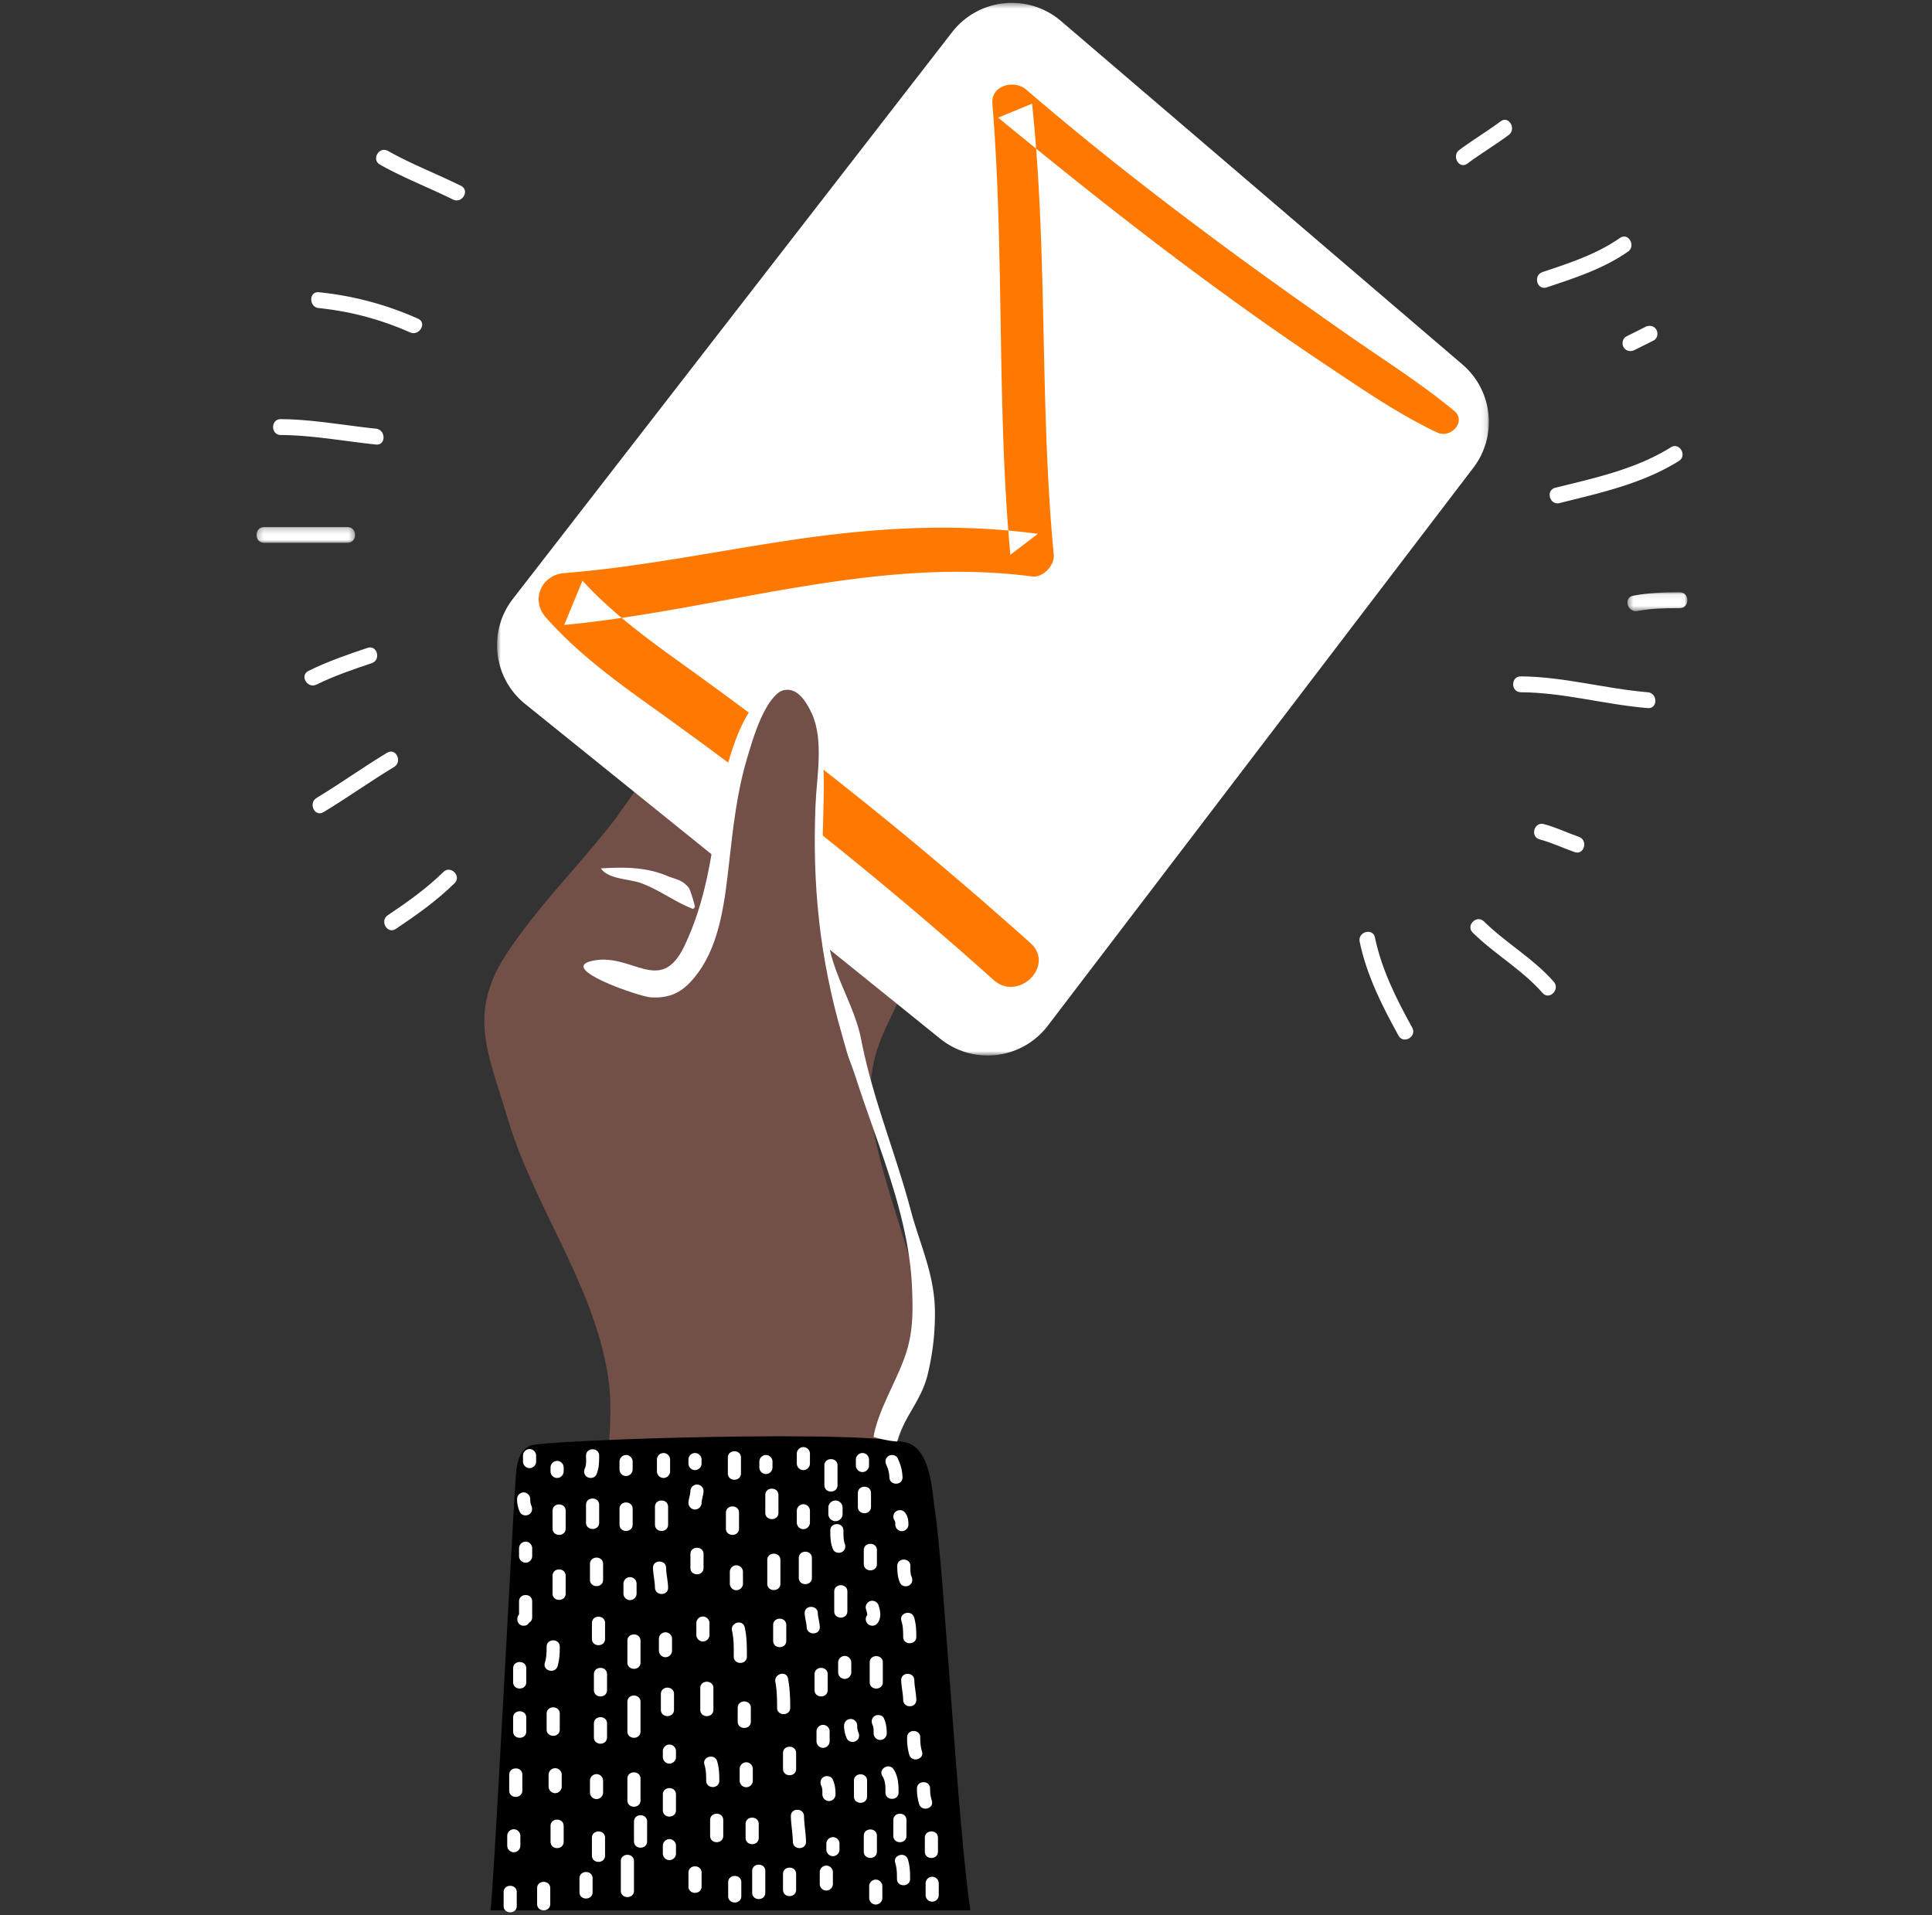 <svg xmlns="http://www.w3.org/2000/svg" xmlns:xlink="http://www.w3.org/1999/xlink" width="341" height="338" viewBox="0 0 341 338">
    <rect x="0" y="0" width="341" height="338" fill="#333333" stroke="none"/>
    <defs>
        <path id="a" d="M.372 5.22h17.387v2.8H.377z"/>
        <path id="c" d="M0 5.099h10.575v3.337H0z"/>
        <path id="e" d="M.12.473h175.065v185.794H.121z"/>
    </defs>
    <g fill="none" fill-rule="evenodd">
        <path fill="#724F47" d="M108.802 144.273c.594-.782 12.825-18.976 13.583-14.177.618 3.94-5.75 11.507-1.366 14.404 3.539 2.337 6.228-3.38 8.087-5.582 2.284-2.714 5.336-6.103 8.576-2.496 4.23 4.698-2.859 12.375-4.452 16.62-3.588 9.55 1.579 7.44 5.37.627 1.786-3.206 15.263-23.447 17.798-13.254 1.323 5.33-2.579 9.097-4.134 13.78-1.429 4.313-5.301 9.146-4.244 13.834 7.137-7.667 9.889-19.154 17.967-26.06 3.226-2.752 7.253-3.93 7.219 1.787-.034 5.795-14.534 31.714-17.745 39.715a25.2 25.2 0 0 0-1.738 7.417c-.493 6.108 1.096 12.173 2.906 18.382 2.415 8.276 5.563 16.871 6.896 25.234.96 6.026-1.352 11.067-3.786 16.389-.464 1.014-6.132 16.61-3.887 16.291-10.382 1.473-20.763 2.96-31.144 4.442-4.052.58-15.79 4.317-18.32.078-1.743-2.922.522-10.642.83-13.907.479-4.997.855-10.053.068-15.045-2.559-16.186-13.167-29.986-17.735-45.51-3.298-11.187-7.156-18.3-.063-29.02 5.674-8.585 13.1-15.789 19.314-23.95"/>
        <path fill="#9EABC0" d="M158.648 145.326l.029.048-.03-.048"/>
        <path fill="#FFF" fill-rule="nonzero" d="M68.479 26.64c4.152 2.336 8.619 4.046 12.883 6.16 1.617.802.198 3.216-1.415 2.415-4.264-2.11-8.73-3.82-12.878-6.157-1.574-.888-.164-3.307 1.41-2.419M56.272 51.58a56.784 56.784 0 0 1 17.509 4.669c1.651.724.227 3.139-1.41 2.42a52.55 52.55 0 0 0-16.094-4.289c-1.786-.173-1.8-2.974 0-2.8m-6.721 22.4c5.65.038 11.202 1.105 16.803 1.68 1.772.183 1.792 2.984 0 2.8-5.601-.579-11.154-1.641-16.803-1.68-1.806-.01-1.806-2.81 0-2.8"/>
        <g transform="matrix(-1 0 0 1 63.042 87.798)">
            <mask id="b" fill="#fff">
                <use xlink:href="#a"/>
            </mask>
            <path fill="#FFF" d="M16.398 5.22H1.738c-1.82 0-1.82 2.8 0 2.8h14.66c1.82 0 1.82-2.8 0-2.8" mask="url(#b)"/>
        </g>
        <path fill="#FFF" fill-rule="nonzero" d="M54.447 118.411c3.356-1.651 6.876-2.878 10.415-4.06 1.72-.575 2.448 2.129.749 2.703-3.317 1.101-6.61 2.231-9.75 3.776-1.612.792-3.031-1.622-1.414-2.414m1.439 22.41c4.22-2.545 8.228-5.433 12.448-7.973 1.555-.932 2.748 1.603 1.212 2.526-4.22 2.54-8.228 5.427-12.453 7.967-1.545.937-2.742-1.603-1.207-2.52m12.564 20.709c3.438-2.303 6.837-4.713 9.797-7.624 1.285-1.265 3.27.71 1.98 1.98-3.124 3.075-6.731 5.63-10.362 8.063-1.507 1.004-2.907-1.424-1.415-2.419m174.23 3.94c1.182 5.674 3.79 10.864 6.58 15.905.87 1.58-1.545 2.994-2.418 1.41-2.898-5.229-5.63-10.68-6.862-16.571-.367-1.763 2.332-2.511 2.7-.749m19.241-2.834c3.873 3.815 8.725 6.538 12.318 10.642 1.188 1.352-.787 3.341-1.98 1.98-3.597-4.104-8.445-6.828-12.318-10.642-1.289-1.265.69-3.245 1.98-1.98m10.58-17.18c2.124.56 4.094 1.52 6.16 2.24 1.696.585.967 3.293-.743 2.7-2.066-.72-4.036-1.68-6.161-2.24-1.738-.464-1-3.164.744-2.705m-4.076-26.07c7.562.049 14.892 2.183 22.405 2.801 1.782.145 1.796 2.946 0 2.8-7.509-.617-14.848-2.752-22.405-2.8-1.806-.014-1.806-2.815 0-2.8"/>
        <g transform="matrix(-1 0 0 1 297.822 99.435)">
            <mask id="d" fill="#fff">
                <use xlink:href="#c"/>
            </mask>
            <path fill="#FFF" d="M9.565 5.707C6.842 5.191 4.12 5.1 1.357 5.1c-1.81 0-1.81 2.8 0 2.8 2.51 0 4.993.04 7.465.508 1.762.338 2.52-2.362.743-2.7" mask="url(#d)"/>
        </g>
        <path fill="#FFF" fill-rule="nonzero" d="M274.514 86.093c6.987-1.738 14.206-3.273 20.386-7.141 1.536-.956 2.946 1.463 1.415 2.42-6.388 3.992-13.839 5.624-21.053 7.42-1.752.435-2.496-2.264-.748-2.703v.004zm12.564-26.72l3.356-1.686c.68-.338 1.511-.184 1.917.507.367.628.178 1.574-.502 1.912l-3.361 1.68c-.686.338-1.511.194-1.917-.502-.367-.627-.179-1.574.502-1.912h.005zM272.254 48.02c4.732-1.579 9.542-3.138 13.665-6.021 1.483-1.033 2.883 1.395 1.415 2.419-4.312 3.013-9.392 4.655-14.336 6.301-1.72.575-2.448-2.13-.744-2.699zM257.58 26.46c2.376-1.757 4.906-3.283 7.282-5.04 1.453-1.077 2.849 1.352 1.415 2.414-2.376 1.757-4.911 3.283-7.282 5.04-1.453 1.078-2.849-1.351-1.415-2.413zm-96.948 236.427v3.022c0 1.623-2.51 1.623-2.51 0v-3.022c0-1.623 2.51-1.623 2.51 0zm.377 11.328v3.017c0 1.623-2.511 1.623-2.511 0v-3.017c0-1.628 2.51-1.628 2.51 0zm.381 9.811v3.023c0 1.617-2.52 1.617-2.52 0v-3.023c0-1.622 2.52-1.622 2.52 0zm0 9.435v2.646c0 1.618-2.52 1.618-2.52 0v-2.646c0-1.622 2.52-1.622 2.52 0zm-2.013 9.691c.685 0 1.255.57 1.255 1.256v2.27c0 .68-.57 1.254-1.255 1.254a1.27 1.27 0 0 1-1.26-1.255v-2.27c0-.685.574-1.255 1.255-1.255h.005zm1.637 12.202v3.4c0 1.622-2.52 1.622-2.52 0v-3.4c0-1.622 2.52-1.622 2.52 0zm-7.929-2.265v3.023c0 1.622-2.516 1.622-2.516 0v-3.023c0-1.622 2.511-1.622 2.511 0h.005zm-1.637-11.072c.686 0 1.256.575 1.256 1.256v2.27c0 .685-.57 1.255-1.256 1.255a1.27 1.27 0 0 1-1.255-1.256v-2.27c0-.68.57-1.255 1.255-1.255zm.88-10.444v3.023c0 1.622-2.512 1.622-2.512 0v-3.023c0-1.622 2.511-1.622 2.511 0zm-2.517-12.83c0-1.622 2.52-1.622 2.516 0 0 1.256-.048 2.516-.42 3.733-.483 1.545-2.907.884-2.429-.676.314-1.004.338-2.008.338-3.056h-.005zm3.65-13.592v3.4c0 1.622-2.515 1.622-2.515 0v-3.4c0-1.622 2.516-1.622 2.516 0zm-7.387 62.096v3.018c0 1.622-2.516 1.622-2.516 0v-3.018c0-1.623 2.516-1.623 2.516 0zm.758-10.947v2.642c0 1.622-2.52 1.622-2.52 0V316.3c0-1.622 2.52-1.622 2.52 0zm0-9.44v2.647c0 1.622-2.52 1.622-2.52 0v-2.646c0-1.623 2.52-1.623 2.52 0zm-1.386-12.829c0-1.622 2.516-1.622 2.516 0v3.018c.018.432-.21.838-.59 1.048a1.14 1.14 0 0 1-1.047.589c-1.236 0-1.53-1.463-.879-2.159v-2.496zm1.256-11.453c.69 0 1.26.574 1.26 1.26v1.511c0 .686-.57 1.256-1.255 1.256a1.27 1.27 0 0 1-1.26-1.256v-1.511c0-.686.57-1.256 1.255-1.256v-.004zm-.377-9.435c.69 0 1.256.574 1.256 1.26 0 .183.01.367.024.55 0-.058.058.3.067.343.033.121.072.24.116.357.295.619.179 1.352-.449 1.724-.55.324-1.43.164-1.719-.454a5.794 5.794 0 0 1-.55-2.52c0-.686.57-1.256 1.255-1.256v-.004z"/>
        <path fill="#000" d="M93.525 255.17c1.999-1.033 61.603-3.008 67.184-.289 3.718 1.806 3.854 8.957 4.293 11.646 1.53 9.392 4.09 56.76 6.282 70.657H86.552c.387 0 3.824-67.141 4.5-76.856.198-2.84.937-4.365 2.473-5.157"/>
        <path fill="#FFF" fill-rule="nonzero" d="M156.851 256.967c.517-.3 1.314-.155 1.589.415.512 1.062.826 2.178.855 3.366.029 1.497-2.29 1.497-2.318 0a5.321 5.321 0 0 0-.54-2.197c-.271-.57-.16-1.246.42-1.584M159.652 266.88c.56.618.686 1.405.686 2.211 0 .628-.531 1.16-1.16 1.16a1.169 1.169 0 0 1-1.158-1.16v-.231l-.024-.247a2.385 2.385 0 0 0-.034-.144v-.015a1.164 1.164 0 0 1 .048-1.574c.435-.43 1.212-.464 1.642 0zm1.033 9.512c0 .594-.033 1.362.189 1.85.265.579.169 1.245-.416 1.588-.507.29-1.323.155-1.588-.42-.435-.956-.502-1.975-.502-3.018 0-1.497 2.317-1.497 2.317 0zm.657 9.083c.338 1.11.386 2.274.386 3.433 0 1.497-2.317 1.497-2.317 0 0-.966-.02-1.893-.31-2.82-.444-1.43 1.797-2.038 2.236-.613h.005zm.039 11.081c.024 1.169.328 2.308.347 3.477.02 1.497-2.298 1.497-2.317 0-.02-1.169-.324-2.303-.348-3.477-.03-1.496 2.289-1.492 2.318 0zm1.043 10.087c0 .865.043 1.642.304 2.472.454 1.43-1.787 2.033-2.236.619a10.034 10.034 0 0 1-.386-3.09c0-1.498 2.318-1.498 2.318 0zm1.738 9.04c0 .791.058 1.351.304 2.124.459 1.43-1.782 2.033-2.236.618a8.938 8.938 0 0 1-.386-2.743c0-1.497 2.318-1.497 2.318 0zm1.39 8.69v2.434c0 1.497-2.317 1.497-2.317 0v-2.433c0-1.497 2.318-1.497 2.318 0zm-5.562-3.128v2.781c0 1.497-2.318 1.497-2.318 0v-2.781c0-1.497 2.318-1.497 2.318 0zm-2.245-8.933c.782 1.246.854 2.636.854 4.066 0 1.497-2.317 1.497-2.317 0 0-1.024.024-2-.541-2.893-.797-1.27 1.207-2.433 2.004-1.168v-.005zm-3.327-9.454c.507-.295 1.323-.155 1.588.415.401.87.503 1.729.507 2.675 0 .628-.53 1.159-1.158 1.159a1.172 1.172 0 0 1-1.16-1.16c0-.52.03-1.028-.192-1.5-.266-.575-.165-1.247.415-1.59zm1.4-9.426v3.477c0 1.497-2.318 1.497-2.318 0v-3.477c0-1.497 2.318-1.497 2.318 0zm-2.767-8.633a4.64 4.64 0 0 0-.038-.213 9.807 9.807 0 0 0-.17-.584c-.192-.599.223-1.265.812-1.424a1.173 1.173 0 0 1 1.424.81c.348 1.078.522 2.304-.299 3.212-.42.468-1.207.434-1.642 0a1.159 1.159 0 0 1-.077-1.53v-.184a.345.345 0 0 0-.01-.092v.005zm1.724-11.188v2.434c0 1.496-2.318 1.496-2.318 0v-2.434c0-1.497 2.318-1.497 2.318 0zm0 50.415v2.781c0 1.497-2.318 1.497-2.318 0v-2.78c0-1.498 2.318-1.498 2.318 0zm-1.738-9.734v2.781c0 1.497-2.318 1.497-2.318 0v-2.781c0-1.497 2.318-1.497 2.318 0zm-2.897-10.894c.627 0 1.159.527 1.159 1.16 0 .168 0 .337.019.506 0-.048.048.276.058.319.032.111.069.22.11.328.271.57.165 1.241-.414 1.584-.512.3-1.319.155-1.589-.415a5.34 5.34 0 0 1-.502-2.323c0-.632.526-1.159 1.159-1.159zm-1.048-11.125c.632 0 1.159.527 1.159 1.16v1.738c0 .627-.527 1.158-1.16 1.158a1.175 1.175 0 0 1-1.158-1.158v-1.739c0-.632.531-1.159 1.159-1.159zm.468-11.361v3.476c0 1.497-2.317 1.497-2.317 0v-3.476c0-1.497 2.317-1.497 2.317 0zm-.695-10.778c0 .41 0 .821.029 1.237.02.29.106.85.16.965.26.57.168 1.236-.416 1.58-.502.294-1.328.163-1.589-.416-.478-1.053-.502-2.221-.502-3.366 0-1.496 2.318-1.496 2.318 0zm-5.563 4.868v3.476c0 1.497-2.317 1.497-2.317 0v-3.476c0-1.497 2.317-1.497 2.317 0zm1.043 9.739c.02.724.324 1.608.348 2.433.039 1.497-2.279 1.488-2.318 0-.024-.733-.328-1.617-.347-2.438-.044-1.497 2.274-1.492 2.317 0v.005zm1.739 10.772v2.786c0 1.497-2.318 1.497-2.318 0v-2.79c0-1.497 2.318-1.497 2.318 0v.004zm-.811 8.928c.627 0 1.158.527 1.158 1.16v1.738c0 .627-.53 1.158-1.158 1.158a1.172 1.172 0 0 1-1.16-1.158V305.6c0-.632.527-1.159 1.16-1.159zm.106 9.194c.507-.29 1.323-.154 1.588.42.401.864.503 1.724.503 2.67 0 .628-.527 1.16-1.16 1.16a1.175 1.175 0 0 1-1.158-1.16c0-.516.034-1.028-.189-1.501-.265-.575-.164-1.246.416-1.589zm1.632 10.623c.628 0 1.159.526 1.159 1.159v1.043c0 .627-.531 1.159-1.16 1.159a1.172 1.172 0 0 1-1.158-1.16v-1.042c0-.633.526-1.16 1.159-1.16zm-5.1-3.708c.025 1.51.324 3.003.348 4.52.02 1.496-2.298 1.496-2.317 0-.03-1.517-.329-3.01-.353-4.52-.019-1.497 2.299-1.497 2.318 0h.005zm-1.395-11.125v2.78c0 1.498-2.317 1.498-2.317 0v-2.78c0-1.497 2.317-1.497 2.317 0zm-1.434-13.173c.329 1.72.391 3.428.391 5.176 0 1.497-2.317 1.497-2.317 0 0-1.535-.02-3.051-.305-4.563-.275-1.458 1.956-2.08 2.236-.613h-.005zm-.304-9.425v2.776c0 1.497-2.318 1.497-2.318 0v-2.776c0-1.497 2.318-1.497 2.318 0zm-1.038-11.478v4.172c0 1.497-2.318 1.497-2.318 0v-4.172c0-1.497 2.318-1.497 2.318 0zm-7.77.927c.633 0 1.16.532 1.16 1.16v2.085c0 .633-.527 1.159-1.16 1.159a1.172 1.172 0 0 1-1.158-1.159v-2.086c0-.627.531-1.159 1.159-1.159zm1.469 10.937c.386 1.695.386 3.443.386 5.171 0 1.497-2.318 1.497-2.318 0 0-1.52.034-3.066-.304-4.558-.338-1.453 1.902-2.076 2.236-.613zm1.081 14.215v2.434c0 1.497-2.317 1.497-2.317 0v-2.434c0-1.496 2.317-1.496 2.317 0zm-.81 9.619c.632 0 1.158.526 1.158 1.159v2.086c0 .627-.526 1.159-1.159 1.159a1.169 1.169 0 0 1-1.159-1.16v-2.085c0-.633.531-1.16 1.16-1.16zm2.206 10.893v2.434c0 1.497-2.318 1.497-2.318 0v-2.434c0-1.497 2.318-1.497 2.318 0zm-6.263-.695v2.781c0 1.497-2.318 1.497-2.318 0v-2.781c0-1.497 2.318-1.497 2.318 0zm-1.082-10.391c.343 1.115.387 2.274.387 3.438 0 1.497-2.318 1.497-2.318 0 0-.966-.02-1.893-.304-2.82-.444-1.434 1.791-2.043 2.235-.618zm-.656-12.902v3.824c0 1.497-2.318 1.497-2.318 0v-3.824c0-1.497 2.318-1.497 2.318 0zm-1.85-12.632c.628 0 1.16.527 1.16 1.16v2.08c0 .633-.532 1.16-1.16 1.16a1.169 1.169 0 0 1-1.158-1.16v-2.086c0-.627.521-1.159 1.158-1.159v.005zm.111-11.009v2.429c0 1.497-2.317 1.497-2.317 0v-2.434c0-1.497 2.317-1.497 2.317 0v.005zm-6.605 2.429c.024 1.168.324 2.308.348 3.476.029 1.497-2.29 1.497-2.318 0-.024-1.168-.324-2.308-.348-3.476-.029-1.497 2.289-1.492 2.318 0zm-.116 11.362c.633 0 1.159.526 1.159 1.158v2.082c0 .632-.526 1.158-1.159 1.158a1.172 1.172 0 0 1-1.159-1.158v-2.082c0-.632.531-1.158 1.16-1.158zm1.507 10.893v2.781c0 1.492-2.318 1.492-2.318 0v-2.781c0-1.497 2.318-1.497 2.318 0zm-.812 8.923c.633 0 1.16.526 1.16 1.159v1.043c0 .628-.527 1.159-1.16 1.159a1.175 1.175 0 0 1-1.158-1.16v-1.042c0-.633.53-1.159 1.158-1.159zm1.16 8.807v2.782c0 1.496-2.318 1.496-2.318 0v-2.782c0-1.497 2.317-1.497 2.317 0zm-1.16 7.88c.633 0 1.16.532 1.16 1.16v1.39c0 .628-.527 1.159-1.16 1.159a1.169 1.169 0 0 1-1.158-1.159v-1.39c0-.628.53-1.16 1.158-1.16zm-3.935-3.09v3.477c0 1.497-2.318 1.497-2.318 0v-3.477c0-1.497 2.318-1.497 2.318 0zm-1.164-7.57v3.823c0 1.497-2.317 1.497-2.317 0v-3.824c0-1.497 2.317-1.497 2.317 0zm0-13.56v5.215c0 1.497-2.317 1.497-2.317 0v-5.215c0-1.496 2.317-1.496 2.317 0zm0-10.782v3.824c0 1.497-2.317 1.497-2.317 0v-3.824c0-1.497 2.317-1.497 2.317 0zm-1.854-11.236c.628 0 1.16.522 1.16 1.159v1.738c0 .628-.532 1.16-1.16 1.16a1.175 1.175 0 0 1-1.159-1.16v-1.738c0-.637.532-1.159 1.16-1.159zm-4.751-2.318v2.777c0 1.497-2.318 1.497-2.318 0v-2.781c0-1.497 2.318-1.497 2.318 0v.004zm.348 10.43v2.781c0 1.492-2.318 1.492-2.318 0v-2.786c0-1.497 2.318-1.497 2.318 0v.005zm.347 9.034v2.786c0 1.497-2.317 1.497-2.317 0v-2.79c0-1.497 2.317-1.497 2.317 0v.004zm0 8.697v2.433c0 1.497-2.317 1.497-2.317 0v-2.433c0-1.497 2.317-1.497 2.317 0zm-1.859 8.923a1.17 1.17 0 0 1 1.164 1.159v2.086c0 .627-.531 1.159-1.159 1.159a1.172 1.172 0 0 1-1.159-1.16v-2.085c0-.633.527-1.16 1.16-1.16h-.006zm1.512 11.24v3.13c0 1.497-2.318 1.497-2.318 0v-3.13c0-1.496 2.318-1.496 2.318 0zm-7.306-2.085v2.781c0 1.497-2.318 1.497-2.318 0v-2.781c0-1.497 2.318-1.497 2.318 0zm-1.502-10.198c.628 0 1.16.526 1.16 1.159v2.086c0 .627-.532 1.159-1.16 1.159a1.169 1.169 0 0 1-1.159-1.16v-2.085c0-.633.527-1.16 1.16-1.16zm.812-9.623v2.786c0 1.496-2.318 1.496-2.318 0v-2.786c0-1.492 2.318-1.492 2.318 0zm-2.318-11.82c0-1.493 2.318-1.498 2.318 0 0 1.158-.044 2.317-.387 3.437-.444 1.425-2.684.821-2.24-.613.29-.932.309-1.86.309-2.825zm3.36-12.516v3.128c0 1.497-2.317 1.497-2.317 0v-3.128c0-1.497 2.317-1.497 2.317 0zm0-11.473v3.129c0 1.497-2.317 1.497-2.317 0v-3.13c0-1.496 2.317-1.496 2.317 0zm-1.51-8.807c.637 0 1.158.53 1.158 1.158v.696c0 .627-.521 1.159-1.159 1.159a1.175 1.175 0 0 1-1.159-1.16v-.695c0-.627.531-1.158 1.16-1.158zm-7.644 65.016c.627 0 1.158.527 1.158 1.16v1.737c0 .633-.53 1.16-1.158 1.16a1.169 1.169 0 0 1-1.16-1.16v-1.738c0-.632.527-1.159 1.16-1.159zm1.506-9.618v2.781c0 1.497-2.318 1.497-2.318 0v-2.781c0-1.497 2.318-1.497 2.318 0zm.695-10.082v2.433c0 1.497-2.317 1.497-2.317 0v-2.433c0-1.497 2.317-1.497 2.317 0zm0-8.697v2.439c0 1.492-2.317 1.492-2.317 0v-2.439c0-1.496 2.317-1.496 2.317 0zm-1.274-11.82c0-1.497 2.317-1.497 2.317 0v2.781c.017.399-.192.773-.54.966a1.053 1.053 0 0 1-.966.54c-1.14 0-1.41-1.341-.811-1.979v-2.308zm1.158-10.546c.628 0 1.16.532 1.16 1.16v1.39c0 .633-.532 1.159-1.16 1.159a1.169 1.169 0 0 1-1.158-1.159v-1.39c0-.628.526-1.16 1.158-1.16zm-.347-8.69c.628 0 1.159.53 1.159 1.158 0 .169.004.338.019.507 0-.048.048.275.058.319.031.111.068.22.111.328.27.57.164 1.246-.415 1.584-.507.3-1.318.16-1.589-.416a5.336 5.336 0 0 1-.502-2.317c0-.638.526-1.16 1.159-1.16v-.004zm1.043-7.65c.627 0 1.159.532 1.159 1.16v1.042c0 .628-.532 1.16-1.16 1.16a1.172 1.172 0 0 1-1.158-1.16v-1.043c0-.627.526-1.158 1.159-1.158zm37.373 76.466v2.438c0 1.497-2.318 1.497-2.318 0v-2.438c0-1.497 2.318-1.497 2.318 0zm23.732-.478c.628 0 1.16.531 1.16 1.159v2.086c0 .632-.532 1.158-1.16 1.158a1.172 1.172 0 0 1-1.159-1.158v-2.086c0-.628.532-1.16 1.16-1.16zm-30.743-1.217v2.434c0 1.496-2.318 1.496-2.318 0v-2.434c0-1.497 2.318-1.497 2.318 0zm16.687.227v2.781c0 1.497-2.317 1.497-2.317 0v-2.781c0-1.497 2.317-1.497 2.317 0zm19.73-2.564c.348 1.11.386 2.27.386 3.428 0 1.497-2.318 1.497-2.318 0 0-.96-.014-1.888-.304-2.815-.444-1.434 1.797-2.042 2.236-.618v.005zm-25.171 2.042v3.825c0 1.497-2.318 1.497-2.318 0v-3.825c0-1.496 2.318-1.496 2.318 0zm-23.178-1.738v5.215c0 1.497-2.322 1.497-2.322 0v-5.215c0-1.497 2.318-1.497 2.318 0h.004zm-7.305 3.033v2.433c0 1.497-2.318 1.497-2.318 0v-2.433c0-1.497 2.318-1.497 2.318 0zm59.937-.285a1.17 1.17 0 0 1 1.164 1.159v2.08c0 .633-.532 1.16-1.16 1.16a1.169 1.169 0 0 1-1.158-1.16v-2.08c0-.633.526-1.16 1.159-1.16h-.005zm-18.682-1.97c.633 0 1.159.53 1.159 1.158v2.086c0 .633-.526 1.16-1.159 1.16a1.169 1.169 0 0 1-1.159-1.16v-2.086c0-.627.531-1.158 1.16-1.158zm-48.73 3.993v2.781c0 1.497-2.318 1.497-2.318 0v-2.781c0-1.497 2.318-1.497 2.318 0zm-5.91.7v2.434c0 1.492-2.318 1.492-2.318 0v-2.434c0-1.497 2.318-1.497 2.318 0zm56.253-69.136c.686 0 1.255.575 1.255 1.256v1.14c0 .685-.57 1.255-1.255 1.255a1.27 1.27 0 0 1-1.256-1.256v-1.134c0-.686.57-1.256 1.256-1.256v-.005zm6.272-1.308v2.434c0 1.496-2.318 1.496-2.318 0v-2.434c0-1.497 2.318-1.497 2.318 0zm-1.511-7.07c.632 0 1.159.527 1.159 1.16v1.043c0 .627-.527 1.159-1.16 1.159a1.175 1.175 0 0 1-1.158-1.16v-1.042c0-.633.531-1.16 1.159-1.16zm-4.399 2.203v3.476c0 1.497-2.318 1.497-2.318 0v-3.476c0-1.497 2.318-1.497 2.318 0zm-6.026-3.245c.628 0 1.159.531 1.159 1.159v1.738c0 .628-.531 1.159-1.16 1.159a1.172 1.172 0 0 1-1.158-1.159v-1.738c0-.628.526-1.16 1.159-1.16zm0 10.082c.628 0 1.159.531 1.159 1.159v2.086c0 .628-.531 1.159-1.16 1.159a1.172 1.172 0 0 1-1.158-1.16v-2.085c0-.628.526-1.159 1.159-1.159zm-4.404-1.622v3.129c0 1.496-2.317 1.496-2.317 0v-3.13c0-1.496 2.317-1.496 2.317 0zm-2.206-7.07c.632 0 1.158.532 1.158 1.16v1.042c0 .628-.526 1.16-1.158 1.16a1.175 1.175 0 0 1-1.16-1.16v-1.043c0-.627.532-1.158 1.16-1.158zm-4.404.46v2.785c0 1.497-2.318 1.497-2.318 0v-2.78c0-1.498 2.318-1.498 2.318 0v-.006zm-.343 9.739v2.78c0 1.498-2.318 1.498-2.318 0v-2.78c0-1.497 2.318-1.497 2.318 0zm-7.421-4.984c.618 0 1.183.532 1.158 1.16-.024.71-.323 1.424-.347 2.085a1.173 1.173 0 0 1-1.159 1.16c-.613 0-1.178-.532-1.159-1.16.024-.71.324-1.424.348-2.086a1.173 1.173 0 0 1 1.159-1.159zm-.348-5.562c.633 0 1.159.526 1.159 1.159v.695c0 .628-.526 1.159-1.159 1.159a1.175 1.175 0 0 1-1.159-1.159v-.695c0-.633.531-1.16 1.159-1.16zm-5.558 0c.628 0 1.16.526 1.16 1.159v2.086c0 .627-.532 1.159-1.16 1.159a1.169 1.169 0 0 1-1.159-1.16v-2.085c0-.633.522-1.16 1.16-1.16zm.807 9.503v3.128c0 1.497-2.318 1.497-2.318 0v-3.128c0-1.497 2.318-1.497 2.318 0zm-6.258.347v2.781c0 1.497-2.318 1.497-2.318 0v-2.78c0-1.498 2.318-1.498 2.318 0zm-1.159-9.502c.628 0 1.159.53 1.159 1.158v1.391c0 .628-.531 1.159-1.159 1.159a1.169 1.169 0 0 1-1.159-1.159v-1.39c0-.628.531-1.16 1.159-1.16zm-7.07.115c0-1.496 2.319-1.496 2.319 0 0 1.16-.02 2.294-.507 3.366-.261.58-1.082.71-1.584.415-.59-.338-.676-1.009-.415-1.584.29-.642.188-1.516.188-2.197zm2.319 8.692v3.129c0 1.497-2.318 1.497-2.318 0v-3.13c0-1.496 2.318-1.496 2.318 0zm11.994-111.023c1.516.627 2.675.666 3.814 2.09.353.44 1.314 3.936 1.208 3.902-3.245-1.087-6.33-3.544-9.696-4.737-2.062-.734-5.693-.642-7.016-2.574 4.066-.241 7.87-.27 11.69 1.319z"/>
        <g transform="matrix(-1 0 0 1 262.911 .029)">
            <mask id="f" fill="#fff">
                <use xlink:href="#e"/>
            </mask>
            <path fill="#FFF" d="M96.953 183.312l73.264-59.087c5.653-4.56 6.62-12.804 2.173-18.547L94.862 5.645A13.337 13.337 0 0 0 75.65 3.679L4.79 64.302c-5.375 4.6-6.223 12.598-1.93 18.223l75.118 98.493a13.337 13.337 0 0 0 18.976 2.294" mask="url(#f)"/>
        </g>
        <path fill="#FF7900" d="M253.693 76.35c-7.112-3.366-13.645-7.939-20.188-12.285a532.998 532.998 0 0 1-19.744-13.867c-12.854-9.406-25.268-19.329-37.58-29.425l5.977-2.478c2.805 26.476 1.304 53.13 3.829 79.624.179 1.883-1.912 4.085-3.829 3.829-27.9-3.68-55.036 5.934-82.583 8.56l3.235-7.817c5.418 5.944 11.927 10.618 18.43 15.283a736.741 736.741 0 0 1 20.88 15.572 714.556 714.556 0 0 1 39.748 33.105c4.423 3.959-2.1 10.444-6.504 6.508a693.19 693.19 0 0 0-39.633-32.906 772.137 772.137 0 0 0-20.666-15.273c-6.663-4.77-13.279-9.638-18.73-15.814-2.723-3.09-.773-7.494 3.235-7.812 13.993-1.11 27.692-4.056 41.56-6.046 14.031-2.013 27.947-2.78 42.047-.883l-4.848 3.694c-2.453-26.485-1.01-53.12-3.172-79.624-.27-3.273 3.882-4.278 5.977-2.472 11.96 10.3 24.481 20 37.204 29.339 6.365 4.669 12.815 9.217 19.276 13.747 6.383 4.47 13.037 8.623 19.04 13.602 2.273 1.883-.624 4.944-2.96 3.838"/>
        <path fill="#FFF" d="M145.374 141.047c-.063 3.071-.164 6.094-.208 9.078-.082 5.717.053 11.492 1.222 17.103 1.188 5.717 4.53 10.671 5.62 16.292 1.985 10.246 6.05 19.98 8.72 30.019 1.662 6.229 4.235 11.38 4.289 17.996a44.954 44.954 0 0 1-1.338 11.289c-1.125 4.433-4.133 7.272-5.326 11.598-1.4-.072-2.762-.42-4.172-.796.734-4.544 4.061-9.88 5.597-14.36 1.352-3.96 1.366-7.364 1.221-11.483-.444-12.912-5.862-24.993-9.787-37.093-3.009-9.28-8.016-17.904-9.054-27.764-.58-5.457 6.326-42.584-5.842-41.589 9.27-.898 9.188 13.37 9.058 19.71"/>
        <path fill="#724F47" d="M124.76 156.716c4.153-8.498 2.874-19.02 7.253-27.557 2.782-5.432 7.364-11.83 11.3-3.162 2.104 4.626.834 11.134.632 16.03-.59 14.163.7 27.016 4.736 40.86 2.449 8.392 4.433 16.958 3.641 25.736-.763 8.474-9.415 5.234-16.6 1.188-3.67-2.062-6.963-4.34-8.624-5.37-8.045-4.992-21.193-15.726-18.532-26.508 2.24-9.063 12.27-13.168 16.195-21.217"/>
        <path fill="#FFF" d="M104.442 169.608c7.05-1.646 12.11 6.297 16.369-2.665 3.67-7.716 4.78-15.596 5.94-23.998.675-4.867 3.94-20.772 10.554-21.024l1.565-.386c-3.834.84-6.094 9.252-7.06 12.487-1.714 5.75-2.409 11.94-3.104 18.097-.734 6.456-1.516 14.134-5.466 19.532-2.323 3.172-4.515 4.611-8.392 4.384-1.845-.106-16.437-5.021-10.406-6.427"/>
    </g>
</svg>
